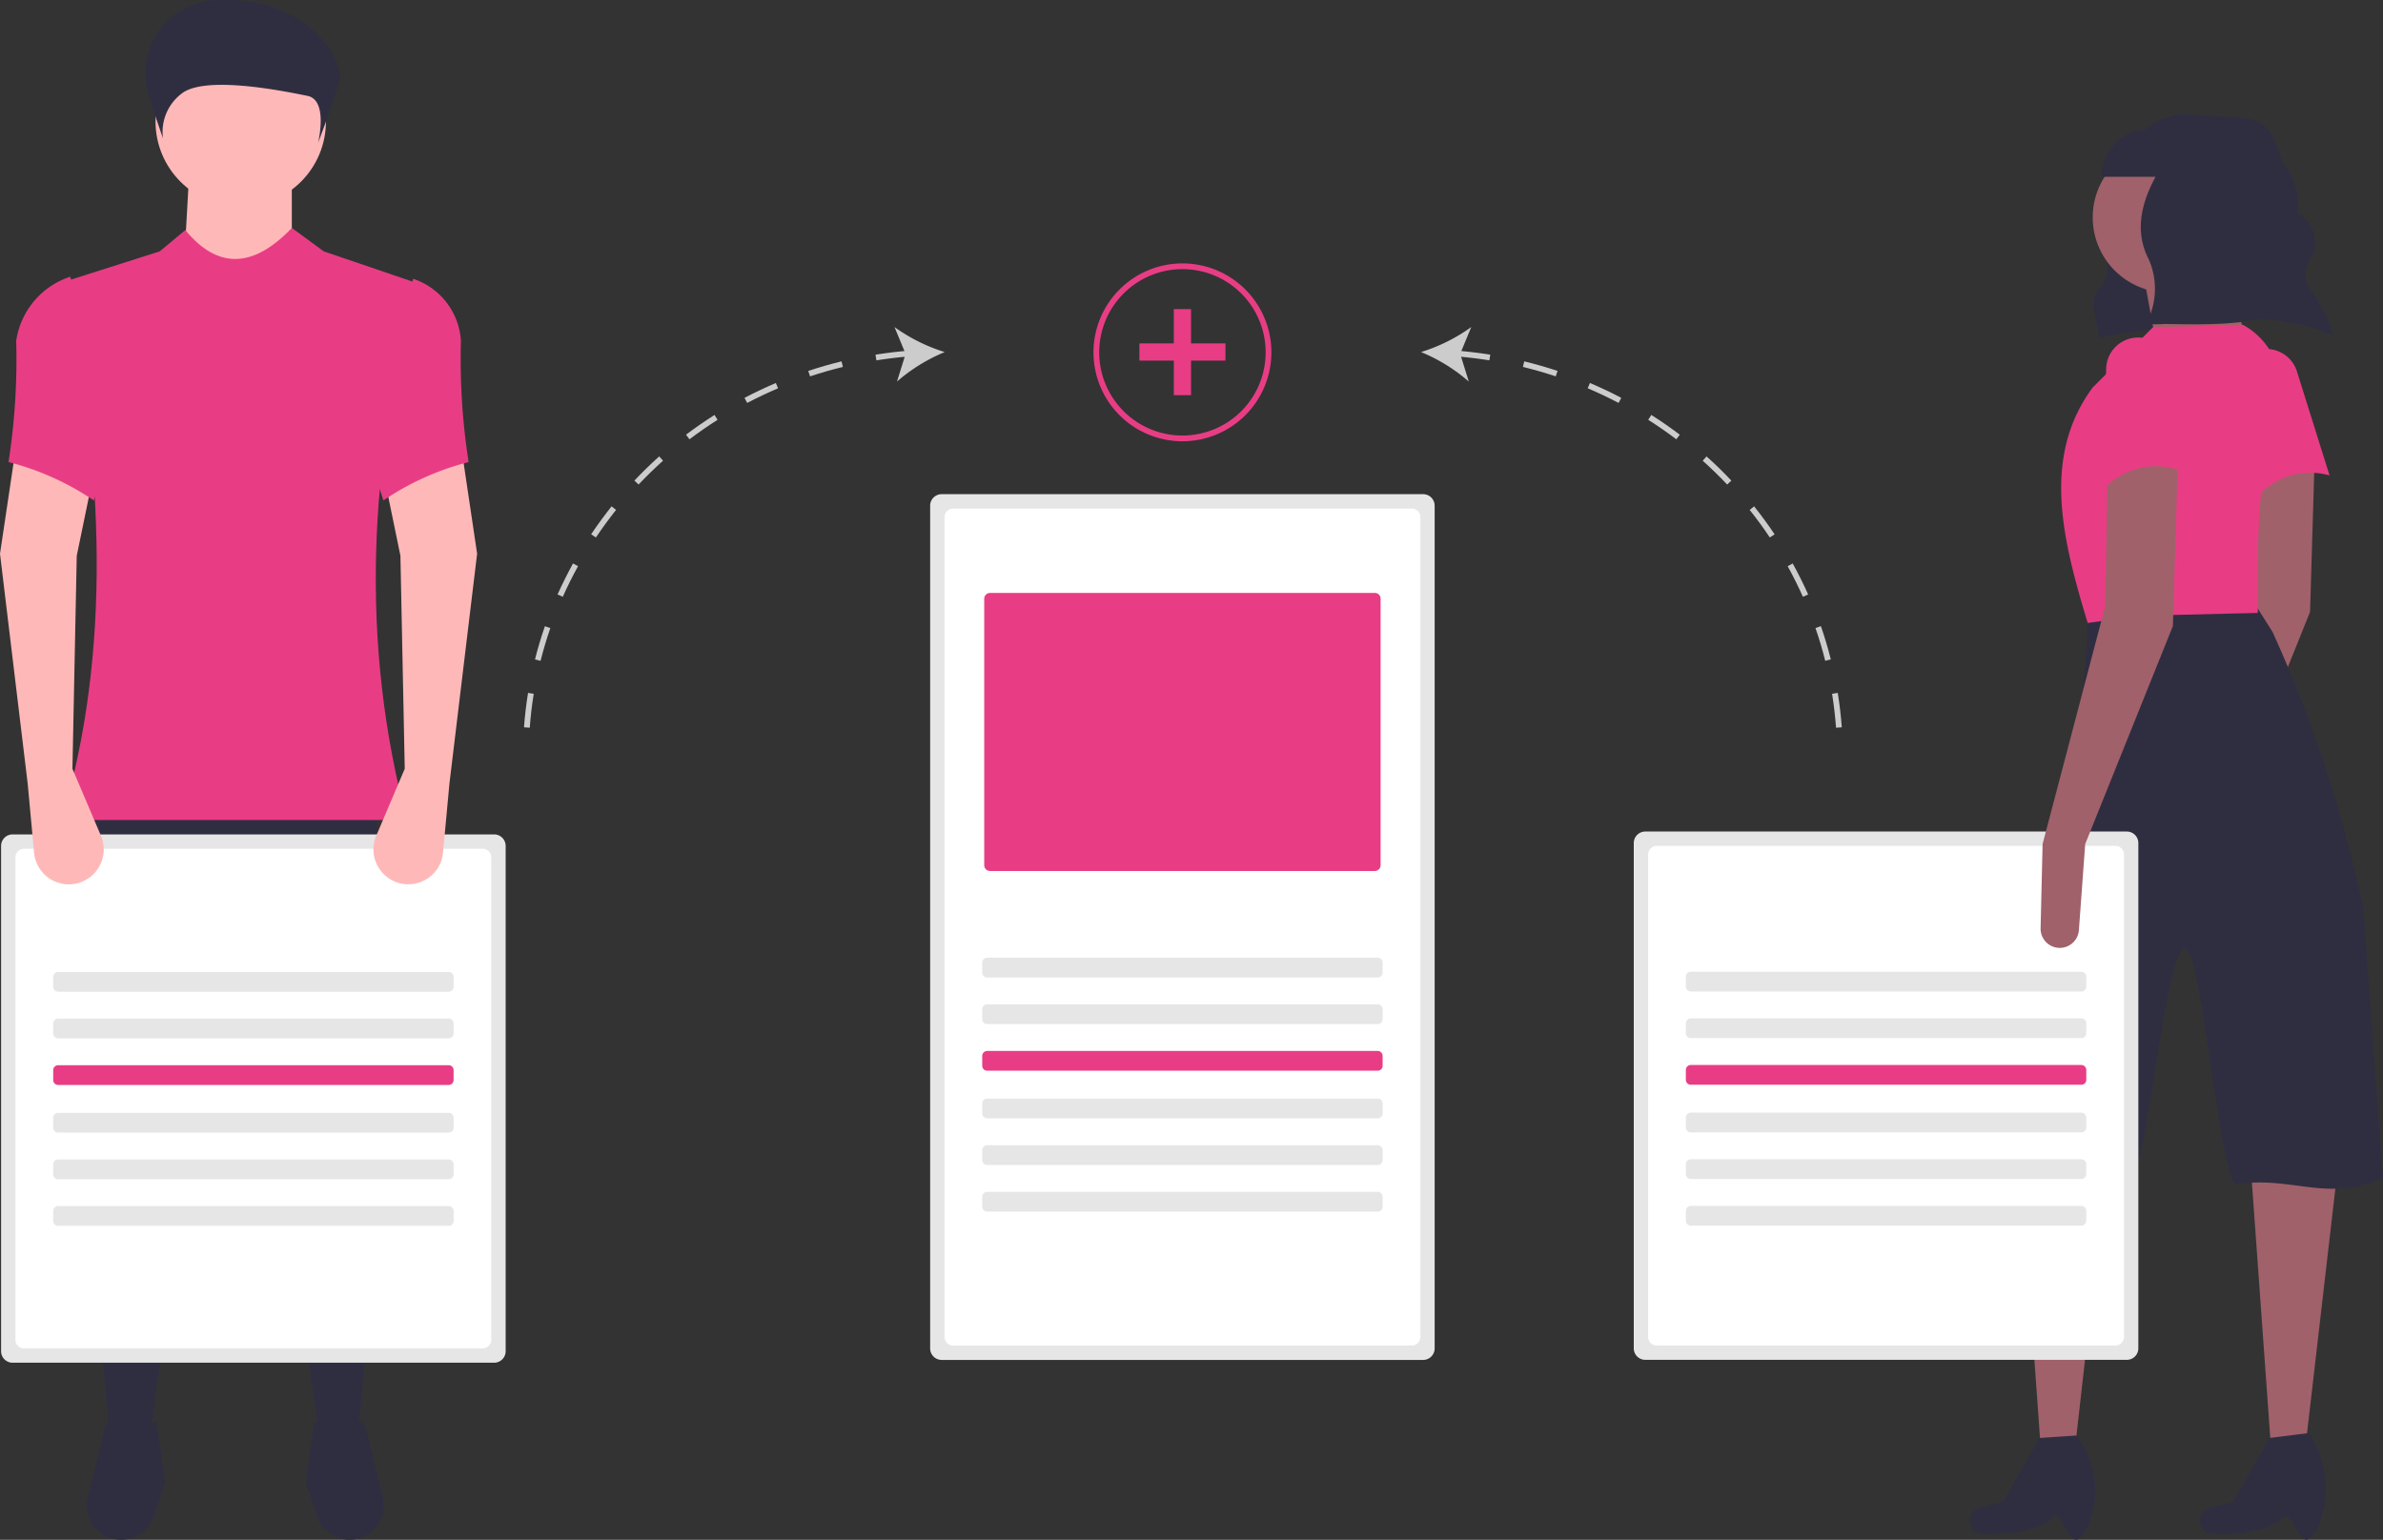 <svg xmlns="http://www.w3.org/2000/svg" width="165.555" height="107" viewBox="0 0 165.555 107">
  <rect x="0" y="0" width="165.555" height="107" fill="#333333" stroke="none"/>
  <g id="undraw_collaborators_prrw" transform="translate(0 0)">
    <path id="Path_1" data-name="Path 1" d="M967.485,356.082l-.438,5.982a1.332,1.332,0,0,1-1.24,1.232h0a1.333,1.333,0,0,1-1.421-1.361l.139-5.853,5.149-16.516-.623-10.118,4.874-.174-.348,11.663Z" transform="translate(-813.09 -298.417)" fill="#a0616a"/>
    <path id="Path_2" data-name="Path 2" d="M991.947,302.256a4.865,4.865,0,0,0-5.478,2.116l-1.118-8.455a2.22,2.22,0,0,1,1.667-2.382h0a2.22,2.22,0,0,1,2.66,1.489Z" transform="translate(-830.104 -269.217)" fill="#e83d84"/>
    <path id="Path_3" data-name="Path 3" d="M949.966,221.076c-5.023-2.136-10.183-.783-16.293.157-.057-1.138-.746-2.522-.024-3.316a2.412,2.412,0,0,0,.269-3c-1.35-2.606.584-5.379,2.536-7.684a4.324,4.324,0,0,1,3.609-1.515l3.617.258c1.8.129,2.239,1.363,2.75,3.1h0a4.232,4.232,0,0,1,1.035,3.511,2.259,2.259,0,0,1,.93,3.154,1.813,1.813,0,0,0,.022,2.211,10.21,10.21,0,0,1,1.518,3.015Z" transform="translate(-787.867 -197.773)" fill="#2f2e41"/>
    <path id="Path_4" data-name="Path 4" d="M750.172,452.161h-2.4l-1.427-19.845,6.093-.174Z" transform="translate(-606.002 -351.628)" fill="#a0616a"/>
    <path id="Path_5" data-name="Path 5" d="M894.98,705.169c-.641.292-1.177-2.077-1.718-1.546-1.512,1.485-5.138,1.153-5.138,1.153a.945.945,0,0,1-.6-1.231h0a.945.945,0,0,1,.656-.585l1.608-.4,2.524-4.439,2.577-.174h0a6.156,6.156,0,0,1,1.139,5.252C895.8,704.15,895.437,704.96,894.98,705.169Z" transform="translate(-750.636 -598.194)" fill="#2f2e41"/>
    <path id="Path_6" data-name="Path 6" d="M835.252,447.652h-2.4l-1.427-19.845,6.267-1.218Z" transform="translate(-675.084 -347.118)" fill="#a0616a"/>
    <path id="Path_7" data-name="Path 7" d="M980.065,704.417c-.641.292-1.177-2.077-1.718-1.546-1.512,1.485-5.138,1.152-5.138,1.152a.945.945,0,0,1-.6-1.231h0a.945.945,0,0,1,.656-.585l1.608-.4,2.524-4.439,2.751-.348.069.114a7.093,7.093,0,0,1,.76,5.8A2.435,2.435,0,0,1,980.065,704.417Z" transform="translate(-819.722 -597.442)" fill="#2f2e41"/>
    <path id="Path_8" data-name="Path 8" d="M916.3,426.83c-3.883,1.718-6.209-.141-10.162.421-1.129.161-2.458-16.437-3.592-16.368-1.444.088-2.694,16.816-4.147,16.758a48.029,48.029,0,0,1-10.8-1.707c3.764-14.6,8.209-27.8,8.182-38.646l11.293-.87,1.555,2.465a92.992,92.992,0,0,1,6.307,19.137Z" transform="translate(-750.748 -344.97)" fill="#2f2e41"/>
    <circle id="Ellipse_2" data-name="Ellipse 2" cx="5.222" cy="5.222" r="5.222" transform="translate(145.388 9.886)" fill="#a0616a"/>
    <path id="Path_9" data-name="Path 9" d="M799.191,102.351l-6.441.348L791.7,96.954l5.223-.87Z" transform="translate(-642.835 -78.15)" fill="#a0616a"/>
    <path id="Path_10" data-name="Path 10" d="M934.98,304.6l-8.253.2-3.563.5c-1.749-5.777-3.221-11.54.348-16.364l4.178-4.178,6.267-.174.083.047a5.047,5.047,0,0,1,2.312,5.871C934.8,295.554,934.995,300.327,934.98,304.6Z" transform="translate(-778.125 -262.009)" fill="#e83d84"/>
    <path id="Path_11" data-name="Path 11" d="M946.685,217.436a6.35,6.35,0,0,0-1.606-4.229v-1.855h-5.663a3.288,3.288,0,0,0-3.288,3.288H939.9c-1.018,1.874-1.457,3.838-.477,5.731a5.083,5.083,0,0,1-.193,4.5,11.214,11.214,0,0,0,1.279,0c1.749,0,6.521.228,7.673-.913S946.685,219.208,946.685,217.436Z" transform="translate(-790.146 -202.355)" fill="#2f2e41"/>
    <path id="Path_12" data-name="Path 12" d="M797.671,474.758H764.217a.8.8,0,0,0-.8.8V510.67a.8.8,0,0,0,.8.8h33.454a.8.8,0,0,0,.8-.8V475.555A.8.8,0,0,0,797.671,474.758Z" transform="translate(-649.913 -416.975)" fill="#e6e6e6"/>
    <path id="Path_13" data-name="Path 13" d="M801.178,480.058H769.319a.6.6,0,0,0-.6.6v33.52a.6.6,0,0,0,.6.6h31.859a.6.6,0,0,0,.6-.6v-33.52A.6.6,0,0,0,801.178,480.058Z" transform="translate(-654.217 -421.278)" fill="#fff"/>
    <path id="Path_14" data-name="Path 14" d="M916.81,361.383l-.438,5.982a1.332,1.332,0,0,1-1.24,1.232h0a1.333,1.333,0,0,1-1.421-1.361l.139-5.853,4.352-16.538.174-10.1,4.874-.174-.348,11.663Z" transform="translate(-771.944 -302.731)" fill="#a0616a"/>
    <path id="Path_15" data-name="Path 15" d="M942.417,298.607a4.865,4.865,0,0,0-5.745,1.219l.24-8.525a2.22,2.22,0,0,1,2.025-2.087h0a2.22,2.22,0,0,1,2.39,1.893Z" transform="translate(-790.588 -265.75)" fill="#e83d84"/>
    <path id="Path_16" data-name="Path 16" d="M810.121,525.15a.343.343,0,0,1,.343.343v.687a.343.343,0,0,1-.343.343H782.99a.343.343,0,0,1-.343-.343v-.687a.343.343,0,0,1,.343-.343h27.131" transform="translate(-665.525 -457.623)" fill="#e6e6e6"/>
    <path id="Path_17" data-name="Path 17" d="M810.121,542.5a.343.343,0,0,1,.343.343v.687a.344.344,0,0,1-.343.343H782.99a.343.343,0,0,1-.343-.343v-.687a.343.343,0,0,1,.343-.343h27.131" transform="translate(-665.525 -471.734)" fill="#e6e6e6"/>
    <path id="Path_18" data-name="Path 18" d="M810.121,559.851a.343.343,0,0,1,.344.343v.687a.343.343,0,0,1-.344.343H782.99a.343.343,0,0,1-.344-.343v-.687a.344.344,0,0,1,.344-.344h27.131" transform="translate(-665.524 -485.844)" fill="#e83d84"/>
    <path id="Path_19" data-name="Path 19" d="M810.121,577.582a.343.343,0,0,1,.343.343v.687a.344.344,0,0,1-.343.343H782.99a.344.344,0,0,1-.343-.343v-.687a.343.343,0,0,1,.343-.343h27.131" transform="translate(-665.525 -500.264)" fill="#e6e6e6"/>
    <path id="Path_20" data-name="Path 20" d="M810.121,594.932a.343.343,0,0,1,.343.343v.687a.344.344,0,0,1-.343.344H782.99a.343.343,0,0,1-.343-.344v-.687a.343.343,0,0,1,.343-.343h27.131" transform="translate(-665.525 -514.375)" fill="#e6e6e6"/>
    <path id="Path_21" data-name="Path 21" d="M810.121,612.283a.344.344,0,0,1,.344.343v.687a.343.343,0,0,1-.344.343H782.99a.344.344,0,0,1-.344-.343v-.687a.343.343,0,0,1,.344-.343h27.131" transform="translate(-665.524 -528.486)" fill="#e6e6e6"/>
    <path id="Path_22" data-name="Path 22" d="M205.494,506.069l-2.664.148-6.068-40.847-5.7,40.773-2.886-.666c-1.6-17.576-3.689-35.743-2.22-43.659h20.275C209.245,469.687,207.235,488.162,205.494,506.069Z" transform="translate(-180.63 -406.468)" fill="#2f2e41"/>
    <path id="Path_23" data-name="Path 23" d="M194.093,698.479h0a2.385,2.385,0,0,1-2.194-2.952l1.212-4.925c1.013-1.259,1.92-1.2,2.735,0l.832-.357.595,4.281-.82,2.4A2.385,2.385,0,0,1,194.093,698.479Z" transform="translate(-185.803 -591.482)" fill="#2f2e41"/>
    <path id="Path_24" data-name="Path 24" d="M275.9,698.48h0a2.385,2.385,0,0,0,2.194-2.952l-1.212-4.925c-1.013-1.259-1.92-1.2-2.735,0l-.832-.357-.595,4.281.82,2.4A2.385,2.385,0,0,0,275.9,698.48Z" transform="translate(-251.485 -591.483)" fill="#2f2e41"/>
    <circle id="Ellipse_3" data-name="Ellipse 3" cx="5.92" cy="5.92" r="5.92" transform="translate(10.804 2.52)" fill="#ffb8b8"/>
    <path id="Path_25" data-name="Path 25" d="M75.235,69.254H67.687l.444-7.844h7.1Z" transform="translate(-54.959 -49.863)" fill="#ffb8b8"/>
    <path id="Path_26" data-name="Path 26" d="M206.58,288.881H182.6c3.5-11.787,2.881-24.414.3-37.443l6.512-2.072,1.776-1.48c2.229,2.714,4.693,2.692,7.4-.148l2.22,1.628,6.512,2.22C203.886,264.139,203.327,276.583,206.58,288.881Z" transform="translate(-178.313 -231.899)" fill="#e83d84"/>
    <path id="Path_27" data-name="Path 27" d="M213.795,170.413a5.357,5.357,0,0,1,.363-4.353,5.206,5.206,0,0,1,4.795-2.553c5.843-.148,8.376,4.258,8.046,5.55s-1.507,4.366-1.507,4.366.73-2.96-.73-3.256-7.122-1.48-8.765-.148a3.34,3.34,0,0,0-1.278,3.108Z" transform="translate(-203.394 -163.503)" fill="#2f2e41"/>
    <path id="Path_28" data-name="Path 28" d="M194.455,475.818H161a.8.8,0,0,0-.8.8V511.73a.8.8,0,0,0,.8.8h33.454a.8.8,0,0,0,.8-.8V476.615A.8.8,0,0,0,194.455,475.818Z" transform="translate(-160.124 -417.835)" fill="#e6e6e6"/>
    <path id="Path_29" data-name="Path 29" d="M197.962,481.118H166.1a.6.6,0,0,0-.6.6v33.52a.6.6,0,0,0,.6.6h31.859a.6.6,0,0,0,.6-.6v-33.52A.6.6,0,0,0,197.962,481.118Z" transform="translate(-164.428 -422.139)" fill="#fff"/>
    <path id="Path_30" data-name="Path 30" d="M299.306,362.506h0a2.424,2.424,0,0,1-1.352-3.209l1.98-4.654-.3-14.8-1.036-5.032,5.328-2.072,1.036,6.956-1.924,15.984-.444,4.791a2.424,2.424,0,0,1-3.293,2.036Z" transform="translate(-271.815 -301.221)" fill="#ffb8b8"/>
    <path id="Path_31" data-name="Path 31" d="M165.44,362.506h0a2.424,2.424,0,0,0,1.352-3.209l-1.98-4.654.3-14.8,1.036-5.032-5.328-2.072L159.78,339.7l1.924,15.984.444,4.791a2.424,2.424,0,0,0,3.293,2.036Z" transform="translate(-159.78 -301.221)" fill="#ffb8b8"/>
    <path id="Path_32" data-name="Path 32" d="M301.619,280.141a18.89,18.89,0,0,0-5.92,2.664l-1.332-4,3.4-11.4h0a4.862,4.862,0,0,1,3.315,4.305,46.362,46.362,0,0,0,.533,8.422Z" transform="translate(-269.06 -248.032)" fill="#e83d84"/>
    <path id="Path_33" data-name="Path 33" d="M162.928,279.5a18.892,18.892,0,0,1,5.92,2.664l1.332-4-2.96-11.544h0a5.534,5.534,0,0,0-3.759,4.453A46.363,46.363,0,0,1,162.928,279.5Z" transform="translate(-162.336 -247.392)" fill="#e83d84"/>
    <path id="Path_34" data-name="Path 34" d="M206.906,525.225a.343.343,0,0,1,.343.343v.687a.343.343,0,0,1-.343.343H179.775a.343.343,0,0,1-.343-.343v-.687a.343.343,0,0,1,.343-.343h27.131" transform="translate(-175.736 -457.684)" fill="#e6e6e6"/>
    <path id="Path_35" data-name="Path 35" d="M206.906,542.576a.343.343,0,0,1,.343.343v.687a.343.343,0,0,1-.343.343H179.775a.343.343,0,0,1-.343-.343v-.687a.343.343,0,0,1,.343-.343h27.131" transform="translate(-175.736 -471.795)" fill="#e6e6e6"/>
    <path id="Path_36" data-name="Path 36" d="M206.906,559.927a.343.343,0,0,1,.343.343v.687a.343.343,0,0,1-.343.343H179.775a.343.343,0,0,1-.343-.343v-.687a.343.343,0,0,1,.343-.343h27.131" transform="translate(-175.736 -485.906)" fill="#e83d84"/>
    <path id="Path_37" data-name="Path 37" d="M206.906,577.657a.343.343,0,0,1,.343.343v.687a.343.343,0,0,1-.343.344H179.775a.344.344,0,0,1-.343-.344V578a.343.343,0,0,1,.343-.343h27.131" transform="translate(-175.736 -500.325)" fill="#e6e6e6"/>
    <path id="Path_38" data-name="Path 38" d="M206.906,595.008a.343.343,0,0,1,.343.343v.687a.343.343,0,0,1-.343.343H179.775a.343.343,0,0,1-.343-.343v-.687a.343.343,0,0,1,.343-.343h27.131" transform="translate(-175.736 -514.436)" fill="#e6e6e6"/>
    <path id="Path_39" data-name="Path 39" d="M206.906,612.359a.343.343,0,0,1,.343.343v.687a.343.343,0,0,1-.343.343H179.775a.343.343,0,0,1-.343-.343V612.7a.343.343,0,0,1,.343-.343h27.131" transform="translate(-175.736 -528.548)" fill="#e6e6e6"/>
    <path id="Path_40" data-name="Path 40" d="M537.7,350.086H504.251a.8.8,0,0,0-.8.8v58.561a.8.8,0,0,0,.8.8H537.7a.8.8,0,0,0,.8-.8V350.883A.8.8,0,0,0,537.7,350.086Z" transform="translate(-438.83 -315.746)" fill="#e6e6e6"/>
    <path id="Path_41" data-name="Path 41" d="M541.8,355.858a.643.643,0,0,0-.084-.2.6.6,0,0,0-.5-.269H509.353a.6.6,0,0,0-.6.6v56.966a.6.6,0,0,0,.6.6h31.859a.6.6,0,0,0,.6-.6V355.985A.546.546,0,0,0,541.8,355.858Z" transform="translate(-443.134 -320.05)" fill="#fff"/>
    <path id="Path_42" data-name="Path 42" d="M550.155,519.924a.343.343,0,0,1,.343.343v.687a.343.343,0,0,1-.343.343H523.024a.343.343,0,0,1-.343-.343v-.687a.343.343,0,0,1,.343-.343h27.131" transform="translate(-454.442 -453.372)" fill="#e6e6e6"/>
    <path id="Path_43" data-name="Path 43" d="M550.155,537.275a.343.343,0,0,1,.343.343v.687a.343.343,0,0,1-.343.343H523.024a.343.343,0,0,1-.343-.343v-.687a.343.343,0,0,1,.343-.343h27.131" transform="translate(-454.442 -467.484)" fill="#e6e6e6"/>
    <path id="Path_44" data-name="Path 44" d="M550.155,554.626a.343.343,0,0,1,.343.343v.687a.343.343,0,0,1-.343.343H523.024a.343.343,0,0,1-.343-.343v-.687a.343.343,0,0,1,.343-.343h27.131" transform="translate(-454.442 -481.595)" fill="#e83d84"/>
    <path id="Path_45" data-name="Path 45" d="M550.155,572.356a.343.343,0,0,1,.343.343v.687a.343.343,0,0,1-.343.343H523.024a.343.343,0,0,1-.343-.343V572.7a.343.343,0,0,1,.343-.343h27.131" transform="translate(-454.442 -496.014)" fill="#e6e6e6"/>
    <path id="Path_46" data-name="Path 46" d="M550.155,589.707a.343.343,0,0,1,.343.343v.687a.343.343,0,0,1-.343.343H523.024a.343.343,0,0,1-.343-.343v-.687a.343.343,0,0,1,.343-.343h27.131" transform="translate(-454.442 -510.125)" fill="#e6e6e6"/>
    <path id="Path_47" data-name="Path 47" d="M550.155,607.058a.343.343,0,0,1,.343.343v.687a.343.343,0,0,1-.343.343H523.024a.343.343,0,0,1-.343-.343V607.4a.343.343,0,0,1,.343-.343h27.131" transform="translate(-454.442 -524.237)" fill="#e6e6e6"/>
    <path id="Path_48" data-name="Path 48" d="M523.83,384.489a.4.4,0,0,0-.4.4V403.41a.4.4,0,0,0,.4.4h26.738a.4.4,0,0,0,.4-.4V384.888a.4.4,0,0,0-.4-.4Z" transform="translate(-455.052 -343.285)" fill="#e83d84"/>
    <path id="Path_49" data-name="Path 49" d="M746.384,306.406c.727.309,1.449.651,2.147,1.018l.185-.353c-.707-.372-1.44-.719-2.176-1.032Z" transform="translate(-636.081 -279.425)" fill="#ccc"/>
    <path id="Path_50" data-name="Path 50" d="M789.14,333.37l-.266.3c.588.526,1.161,1.083,1.7,1.655l.289-.274C790.317,334.468,789.736,333.9,789.14,333.37Z" transform="translate(-670.581 -301.653)" fill="#ccc"/>
    <path id="Path_51" data-name="Path 51" d="M768.739,318.274c.666.423,1.323.878,1.952,1.353l.241-.318c-.638-.482-1.3-.944-1.979-1.372Z" transform="translate(-654.232 -289.102)" fill="#ccc"/>
    <path id="Path_52" data-name="Path 52" d="M722.434,298.366c.767.187,1.535.408,2.282.656l.126-.378c-.757-.251-1.536-.475-2.313-.665Z" transform="translate(-616.634 -272.869)" fill="#ccc"/>
    <path id="Path_53" data-name="Path 53" d="M837.072,421.385l-.394.063c.125.777.217,1.57.275,2.357l.4-.029C837.292,422.978,837.2,422.173,837.072,421.385Z" transform="translate(-709.397 -373.236)" fill="#ccc"/>
    <path id="Path_54" data-name="Path 54" d="M830.534,396.7c.258.745.486,1.51.678,2.274l.387-.1c-.195-.776-.426-1.552-.687-2.308Z" transform="translate(-704.407 -353.055)" fill="#ccc"/>
    <path id="Path_55" data-name="Path 55" d="M820.266,373.4c.382.69.738,1.405,1.059,2.124l.364-.162c-.325-.729-.687-1.454-1.074-2.154Z" transform="translate(-696.07 -334.052)" fill="#ccc"/>
    <path id="Path_56" data-name="Path 56" d="M806.225,352.2c.493.616.965,1.26,1.4,1.915l.331-.222c-.445-.664-.924-1.317-1.424-1.942Z" transform="translate(-684.669 -316.765)" fill="#ccc"/>
    <path id="Path_57" data-name="Path 57" d="M688.3,285.233a12.038,12.038,0,0,1-3.491,1.738,12.049,12.049,0,0,1,3.318,2.049l-.535-1.72c.658.061,1.317.143,1.964.247l.063-.394c-.663-.106-1.337-.19-2.01-.252Z" transform="translate(-586.085 -262.507)" fill="#ccc"/>
    <path id="Path_58" data-name="Path 58" d="M365.8,375.361l.364.162c.321-.718.677-1.433,1.059-2.124l-.349-.193C366.492,373.907,366.13,374.632,365.8,375.361Z" transform="translate(-327.065 -334.053)" fill="#ccc"/>
    <path id="Path_59" data-name="Path 59" d="M357.445,398.877l.387.1c.192-.764.42-1.529.678-2.275l-.377-.13C357.871,397.326,357.639,398.1,357.445,398.877Z" transform="translate(-320.277 -353.054)" fill="#ccc"/>
    <path id="Path_60" data-name="Path 60" d="M353.385,423.776l.4.029c.057-.787.15-1.581.275-2.357l-.394-.063C353.537,422.173,353.443,422.977,353.385,423.776Z" transform="translate(-316.98 -373.236)" fill="#ccc"/>
    <path id="Path_61" data-name="Path 61" d="M378.187,353.892l.331.222c.439-.654.911-1.3,1.4-1.915l-.311-.249C379.111,352.575,378.632,353.229,378.187,353.892Z" transform="translate(-337.118 -316.765)" fill="#ccc"/>
    <path id="Path_62" data-name="Path 62" d="M434.851,307.071l.185.353c.7-.367,1.421-.709,2.147-1.018l-.156-.367C436.292,306.352,435.56,306.7,434.851,307.071Z" transform="translate(-383.127 -279.424)" fill="#ccc"/>
    <path id="Path_63" data-name="Path 63" d="M458.4,298.644l.126.378c.747-.248,1.515-.469,2.282-.656l-.095-.387C459.936,298.168,459.158,298.392,458.4,298.644Z" transform="translate(-402.249 -272.868)" fill="#ccc"/>
    <path id="Path_64" data-name="Path 64" d="M394.169,335.047l.289.274c.542-.572,1.115-1.129,1.7-1.655l-.266-.3C395.3,333.9,394.718,334.467,394.169,335.047Z" transform="translate(-350.095 -301.652)" fill="#ccc"/>
    <path id="Path_65" data-name="Path 65" d="M413.241,319.309l.24.318c.629-.476,1.286-.931,1.952-1.353l-.214-.337C414.544,318.365,413.879,318.827,413.241,319.309Z" transform="translate(-365.581 -289.101)" fill="#ccc"/>
    <path id="Path_66" data-name="Path 66" d="M488.06,286.971a12.049,12.049,0,0,1-3.491-1.739l.691,1.669c-.673.062-1.348.146-2.01.252l.063.394c.647-.1,1.306-.186,1.964-.247l-.535,1.72A12.029,12.029,0,0,1,488.06,286.971Z" transform="translate(-422.425 -262.506)" fill="#ccc"/>
    <path id="Path_67" data-name="Path 67" d="M569.966,273.974a6.18,6.18,0,1,1,6.18-6.18A6.18,6.18,0,0,1,569.966,273.974Zm0-11.961a5.781,5.781,0,1,0,5.781,5.781A5.781,5.781,0,0,0,569.966,262.013Z" transform="translate(-487.818 -243.31)" fill="#e83d84"/>
    <rect id="Rectangle_25" data-name="Rectangle 25" width="1.196" height="5.98" transform="translate(81.55 21.48)" fill="#e83d84"/>
    <rect id="Rectangle_26" data-name="Rectangle 26" width="1.196" height="5.98" transform="translate(85.138 23.863) rotate(90)" fill="#e83d84"/>
  </g>
</svg>
